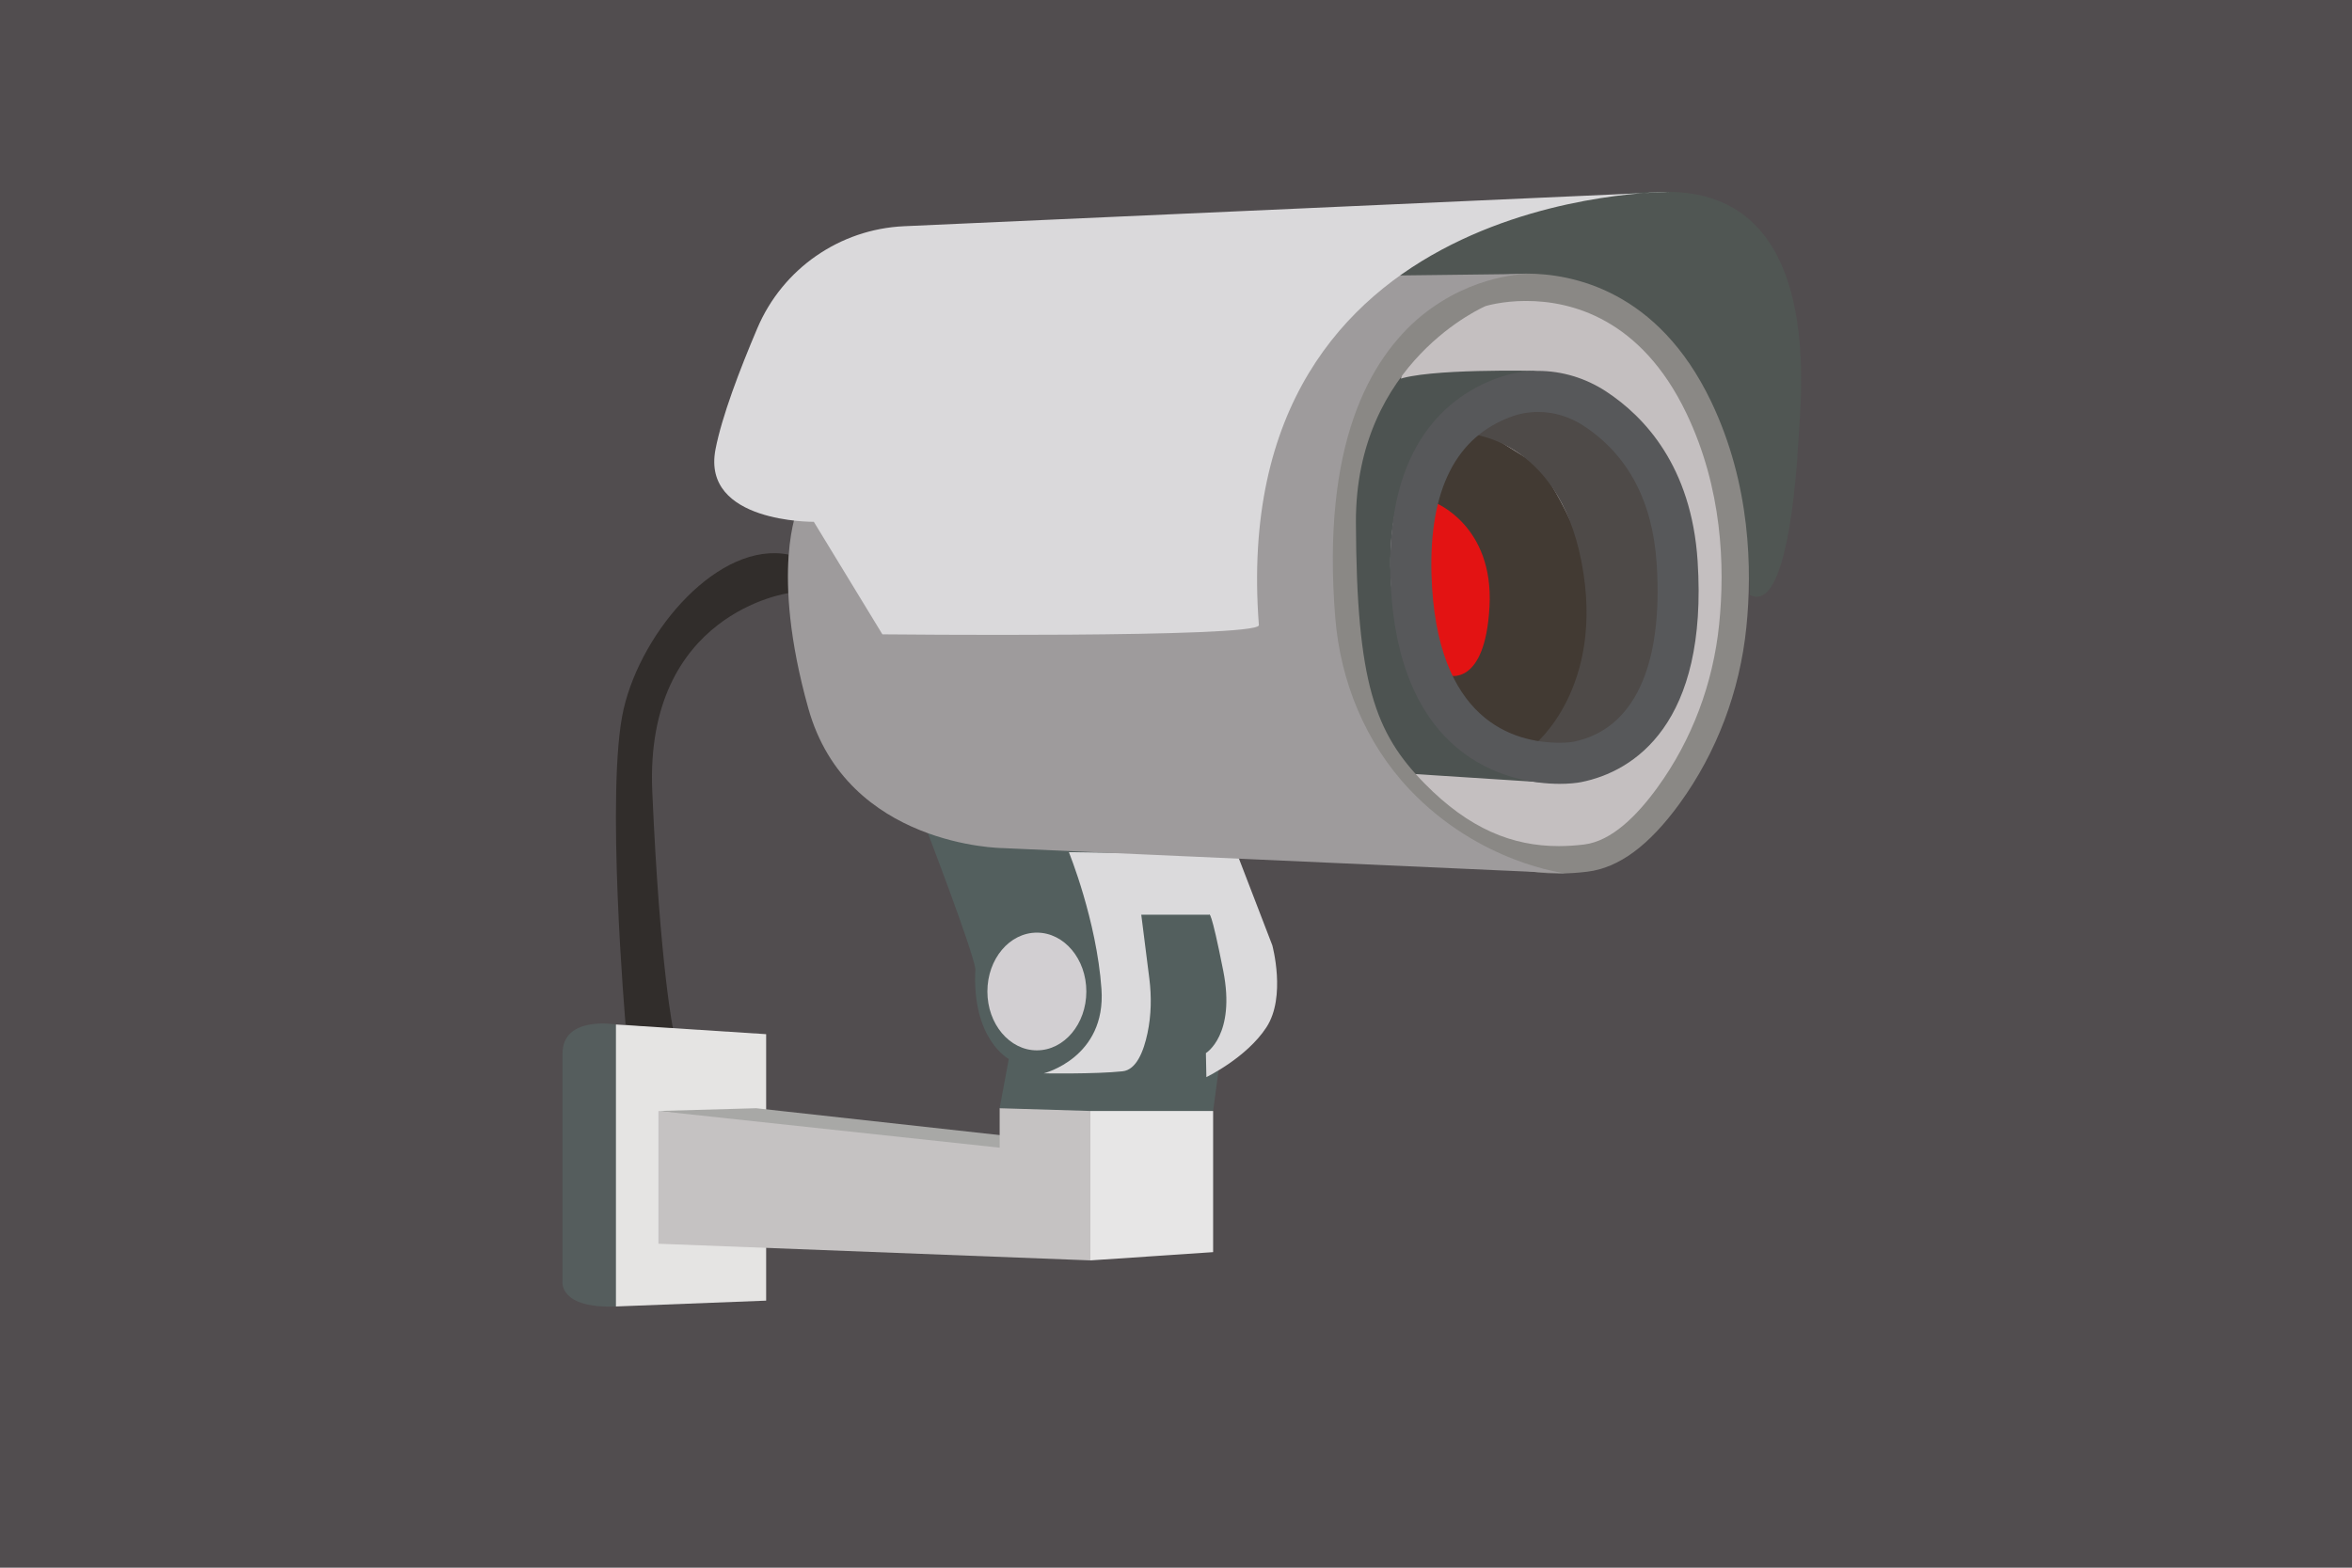 <?xml version="1.0" encoding="UTF-8"?>
<svg id="Camada_2" data-name="Camada 2" xmlns="http://www.w3.org/2000/svg" viewBox="0 0 984 656">
  <defs>
    <style>
      .cls-1 {
        fill: #e5e4e3;
      }

      .cls-2 {
        fill: #9e9b9c;
      }

      .cls-3 {
        fill: #514d4f;
      }

      .cls-4 {
        fill: #535f5e;
      }

      .cls-5 {
        fill: #423a33;
      }

      .cls-6 {
        fill: #e7e6e6;
      }

      .cls-7 {
        fill: #e31313;
      }

      .cls-8 {
        fill: #dbdadc;
      }

      .cls-9 {
        fill: #c4bfc0;
      }

      .cls-10 {
        fill: #555d5d;
      }

      .cls-11 {
        fill: #c5c2c2;
      }

      .cls-12 {
        fill: #4d5351;
      }

      .cls-13 {
        fill: #dad9db;
      }

      .cls-14 {
        fill: #4e4a48;
      }

      .cls-15 {
        fill: #d2cfd2;
      }

      .cls-16 {
        fill: #505653;
      }

      .cls-17 {
        fill: #a8a8a6;
      }

      .cls-18 {
        fill: #312d2b;
      }

      .cls-19 {
        fill: #57585a;
      }

      .cls-20 {
        fill: #8a8885;
      }
    </style>
  </defs>
  <g id="Camada_24" data-name="Camada 24">
    <g>
      <rect class="cls-3" width="984" height="656"/>
      <path class="cls-9" d="M662.7,125.94l32.04,21.3,15.94,32.27,13.29,39.17-3.71,46.98-11.99,48.75-14.93,23.88s-15.37,14.7-17,15.74c-1.62,1.04-32.57,8.08-32.57,8.08l-35.9-18.4-28.42-29.3,2.19-129.83,6.61-38.43,25.1-20.21h49.35Z"/>
      <rect class="cls-7" x="588.25" y="206.64" width="39.24" height="85.52"/>
      <path class="cls-4" d="M508.75,380.25l10.28,35.72-8.66,27.87-2.84,21.04-49.66,4.94-39.65-6.09,3.82-20.6s-15.6-8.22-13.97-37.72c-1.35-8.66-20.84-59.27-20.84-59.27l68.94,4.6,52.57,29.5Z"/>
      <path class="cls-8" d="M517.68,357.59l14.61,37.96s5.89,21.52-2.44,34.3c-8.32,12.79-25.14,20.87-25.14,20.87l-.2-10.05s12.55-7.58,7.27-34.37c-5.28-26.79-5.89-23.54-5.89-23.54h-28.42l3.38,26.74c.96,7.6.81,15.33-.77,22.82-1.6,7.6-4.64,15.36-10.43,15.97-11.57,1.22-32.98.85-32.98.85,0,0,26.18-6.5,24.15-35.32-2.03-28.82-13.64-57.23-13.64-57.23l70.47,1Z"/>
      <path class="cls-5" d="M643.76,310.33s29.53-12.08,25.67-49.22c-3.86-37.15-25.67-66.17-25.67-66.17l-24.66-15.43-12.18,13.19-6.49,17.66s24.56,9.54,22.73,43.44c-1.83,33.9-17.25,28.82-17.25,28.82,0,0,5.69,25.37,37.86,27.71"/>
      <path class="cls-14" d="M641.76,311.78s30.03-23.81,19.92-76.51c-10.11-52.7-48.34-53.94-48.34-53.94l17.32-13.26h24.09l18.94,10.01,20.03,27.06,5.68,53.85-6.23,33.02-19.48,18.13-31.93,1.62Z"/>
      <path class="cls-10" d="M257.69,428.69s-22.35-3.86-22.35,12.18v95.4s-1.57,11.35,22.35,10.42c23.92-.93,0-118,0-118"/>
      <path class="cls-18" d="M329.81,248.21s-60.16,8.23-56.92,82.92c3.25,74.69,8.86,100.27,8.86,100.27l-20.03-2.71s-8.52-98.71-.81-132c7.71-33.29,40.15-70.42,69.06-64.61,0,5.95-.17,16.12-.17,16.12"/>
      <polygon class="cls-1" points="320.53 432.75 320.53 544.25 257.69 546.69 257.69 428.7 320.53 432.75"/>
      <path class="cls-16" d="M732.09,248.93s-1.22-115.08-80.38-132.54c-18.67,0-79.97,2.23-79.97,2.23,0,0,65.36-40.46,128.28-38.29,62.92,2.16,53.49,84.65,52.4,103.8-.91,16.03-4.91,72.92-20.33,64.8"/>
      <polygon class="cls-17" points="420.29 475.21 316.37 463.74 275.47 464.89 418.94 484.95 420.29 475.21"/>
      <path class="cls-12" d="M643.18,155.2s-66.64,8.55-61.16,89.4c8.12,82.81,73.51,83.4,73.51,83.4l-65.8-4.24s-59.94-79.73-5.34-164.74c12.16-4.95,58.79-3.81,58.79-3.81"/>
      <path class="cls-20" d="M638.56,125.94c18.48,0,47.89,7.1,67,47.05,14.99,31.35,16.17,63.85,13.67,88.32-2.51,24.59-11.3,48.23-25.82,68.23-8.4,11.57-19.02,22.43-30.71,23.85-3.57.43-7.08.66-10.56.66-19.32,0-37.45-7.13-56.18-26.24-20.68-21.1-28.42-41.81-28.69-109.2-.27-67.39,54.26-90.53,54.26-90.53,0,0,6.85-2.15,17.03-2.15M638.56,114.49c-11.59,0-19.58,2.4-20.45,2.67l-.53.17-.52.22c-2.51,1.06-61.55,26.97-61.25,101.12.27,65.86,7.44,92.14,31.96,117.17,19.57,19.97,40.62,29.68,64.36,29.68,3.84,0,7.86-.25,11.94-.75,13.21-1.61,25.84-10.93,38.6-28.49,15.54-21.39,25.2-46.91,27.95-73.8,2.45-23.92,1.87-59.72-14.73-94.43-22.29-46.6-58.02-53.56-77.34-53.56"/>
      <path class="cls-19" d="M643.48,172.38h0c6.66,0,13.23,1.99,18.99,5.76,18.61,12.17,28.91,31.56,30.62,57.63,2.82,43.11-9.59,69.61-34.94,74.64-.74.15-2.75.39-5.6.39-19.28,0-51.89-9.15-53.66-70.41-1.02-35.49,10.29-57.73,33.62-66.11,3.51-1.26,7.21-1.9,10.97-1.9M643.47,155.2c-5.65,0-11.32.95-16.78,2.92-20.5,7.36-46.57,27.57-44.99,82.77,2.2,76.43,49.06,87.11,70.83,87.11,3.94,0,7.06-.35,8.95-.72,22.17-4.4,53.21-24.43,48.74-92.63-2.59-39.55-22.27-60.37-38.35-70.89-8.57-5.6-18.45-8.56-28.4-8.56"/>
      <polygon class="cls-6" points="507.53 464.89 507.53 523.96 456.18 527.41 456.18 464.89 507.53 464.89"/>
      <polygon class="cls-11" points="456.18 464.89 418.22 463.74 418.22 480.25 275.47 464.89 275.47 520.44 456.18 527.41 456.18 464.89"/>
      <path class="cls-2" d="M639.53,114.61s-92.56-1.12-80.91,143.78c2.15,26.74,12.63,52.44,31.06,71.93,29.33,31.02,65.24,35.12,65.24,35.12l-235.55-10.56s-64.95-.54-81.19-58.45c-16.24-57.92-4.33-83.89-4.33-83.89,0,0,31.93-2.17,33.02,1.62,1.08,3.79,35.18,42.76,35.18,42.76l72.53,2.16,48.48.54-11.13-110.42,24.36-22.73,29.23-10.96,74.02-.9Z"/>
      <path class="cls-13" d="M698.26,80.33s-185.65-1.62-171.58,181.32c-1.08,5.41-157.51,3.79-157.51,3.79l-28.69-47.09s-47.09.54-41.14-30.31c2.64-13.69,10.08-33.24,17.53-50.75,10.58-24.84,34.42-41.42,61.39-42.63l319.98-14.33Z"/>
      <path class="cls-15" d="M454.49,414.89c0,13.6-9.27,24.63-20.7,24.63s-20.7-11.02-20.7-24.63,9.27-24.63,20.7-24.63,20.7,11.02,20.7,24.63"/>
    </g>
  </g>
</svg>